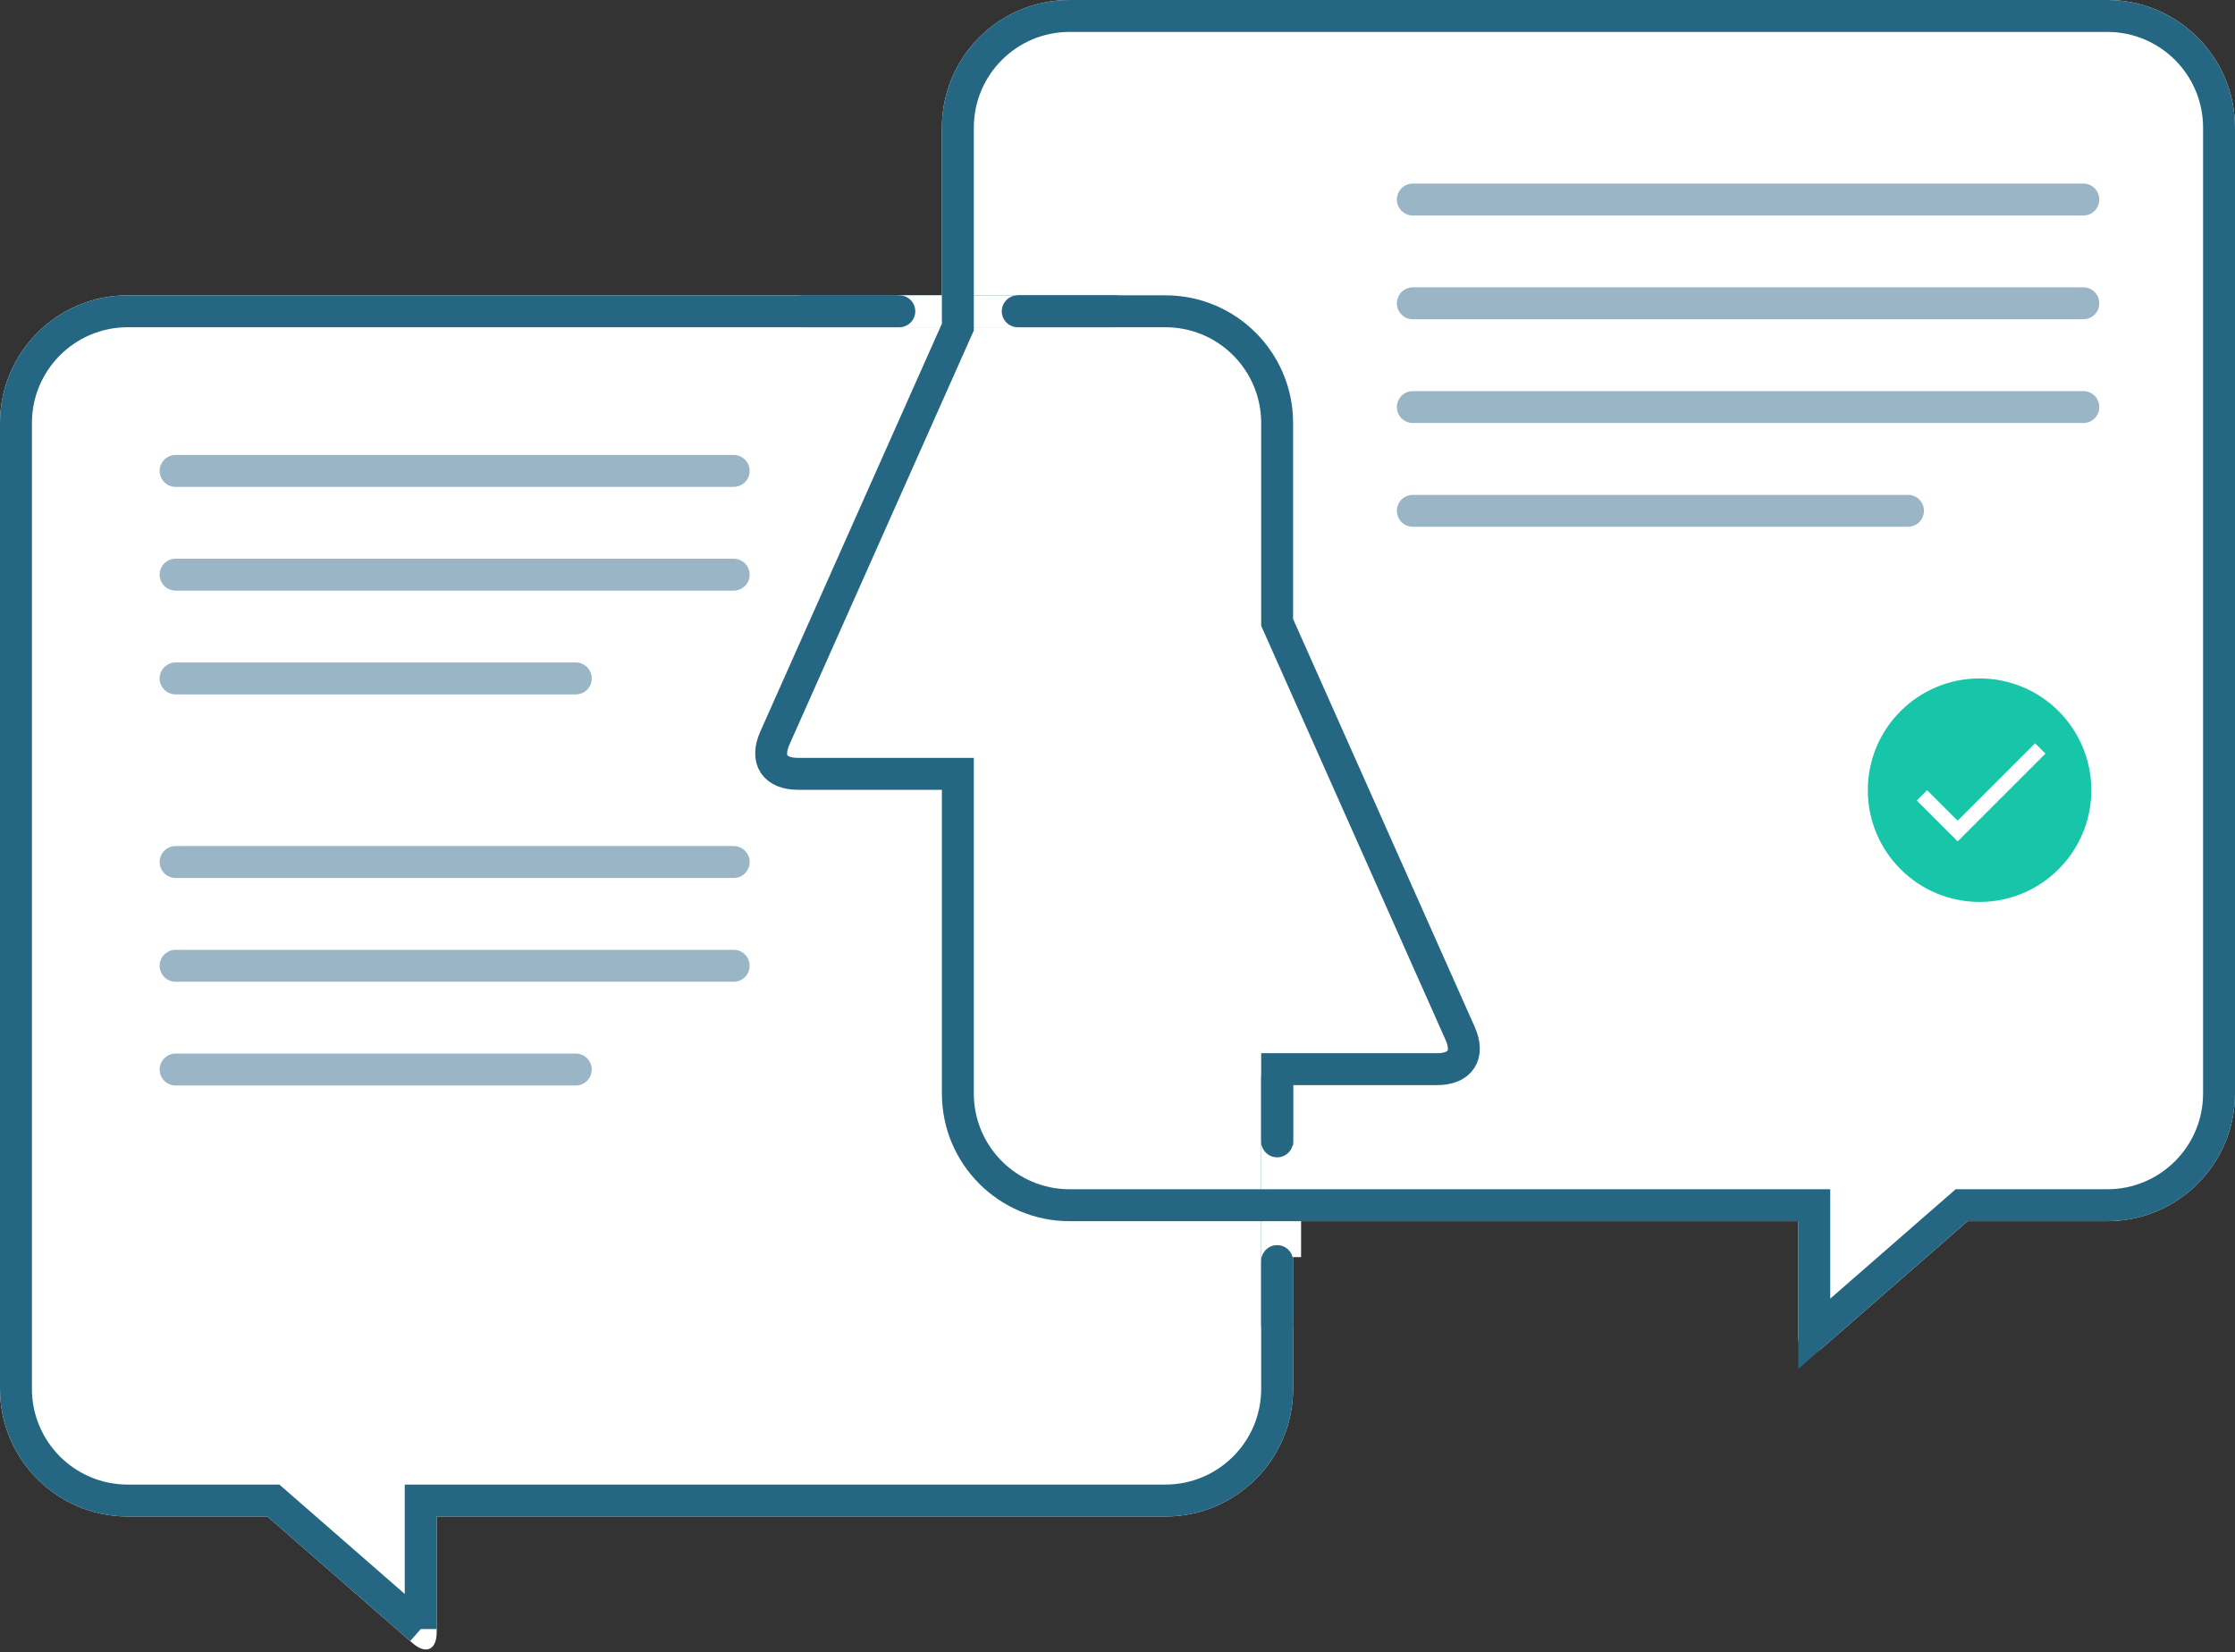 <svg width="280" height="207" viewBox="0 0 280 207" xmlns="http://www.w3.org/2000/svg" xmlns:xlink="http://www.w3.org/1999/xlink"><rect x="0" y="0" width="280" height="207" fill="#333333" stroke="none"/><title>let_icon_3</title><defs><path d="M0 15.995C0 7.16 7.17 0 15.995 0h130.01C154.839 0 162 7.157 162 16v24.555l22.747 51.09c1.796 4.036-.335 7.308-4.742 7.308H162v38.05c0 8.835-7.165 15.997-16.005 15.997H54.707v14.509c0 2.204-1.343 2.82-3.016 1.36L33.5 153H16.002C7.164 153 0 145.838 0 137.005V15.995z" id="a"/></defs><g fill="none" fill-rule="evenodd"><path d="M280 15.995C280 7.16 272.83 0 264.005 0h-130.01C125.161 0 118 7.157 118 16v24.555l-22.747 51.09c-1.796 4.036.335 7.308 4.742 7.308H118v38.05c0 8.835 7.165 15.997 16.005 15.997h91.288v14.509c0 2.204 1.343 2.82 3.016 1.36L246.5 153h17.498c8.838 0 16.002-7.162 16.002-15.995V15.995z" fill="#FFF"/><g transform="translate(0 37)"><use fill="#FFF" xlink:href="#a"/><path stroke="#256782" stroke-width="4" d="M52.707 167.101V151h93.288c7.736 0 14.005-6.266 14.005-13.996v-40.05h20.005c2.962 0 4.121-1.785 2.914-4.495L160 40.979V16C160 8.264 153.736 2 146.005 2H15.995C8.271 2 2 8.269 2 15.995v121.01C2 144.734 8.269 151 16.002 151H34.25l18.457 16.101z"/></g><g stroke="#9AB5C6" stroke-width="4" stroke-linecap="round"><path d="M22 59h69.916M22 72h69.916M22 85h50.134M22 108h69.916M22 121h69.916M22 134h50.134"/></g><g><path d="M114.5 39h11.02" stroke="#FFF" stroke-width="4" stroke-linecap="square"/><path d="M160.5 146v9" stroke="#FFF" stroke-width="5" stroke-linecap="square"/><path d="M227.293 167.101V151h-93.288c-7.736 0-14.005-6.266-14.005-13.996v-40.05H99.995c-2.962 0-4.121-1.785-2.914-4.495L120 40.979V16C120 8.264 126.264 2 133.995 2h130.01C271.729 2 278 8.269 278 15.995v121.01c0 7.729-6.269 13.995-14.002 13.995H245.75l-18.457 16.101z" stroke="#256782" stroke-width="4"/><g stroke="#9AB5C6" stroke-width="4" stroke-linecap="round"><path d="M261 25h-84M261 38h-84M261 51h-84M239.032 64H177"/></g><g transform="translate(234 85)"><circle fill="#17C5A9" cx="14" cy="14" r="14"/><path fill="#FFF" d="M11.25 17.823L7.428 14l-1.302 1.293 5.124 5.124 11-11-1.293-1.293z"/></g><g stroke="#256782" stroke-width="4" stroke-linecap="round" stroke-linejoin="round"><path d="M100.5 39h12.166M127.5 39h12.166M160 135v8M160 158v8"/></g></g></g></svg>